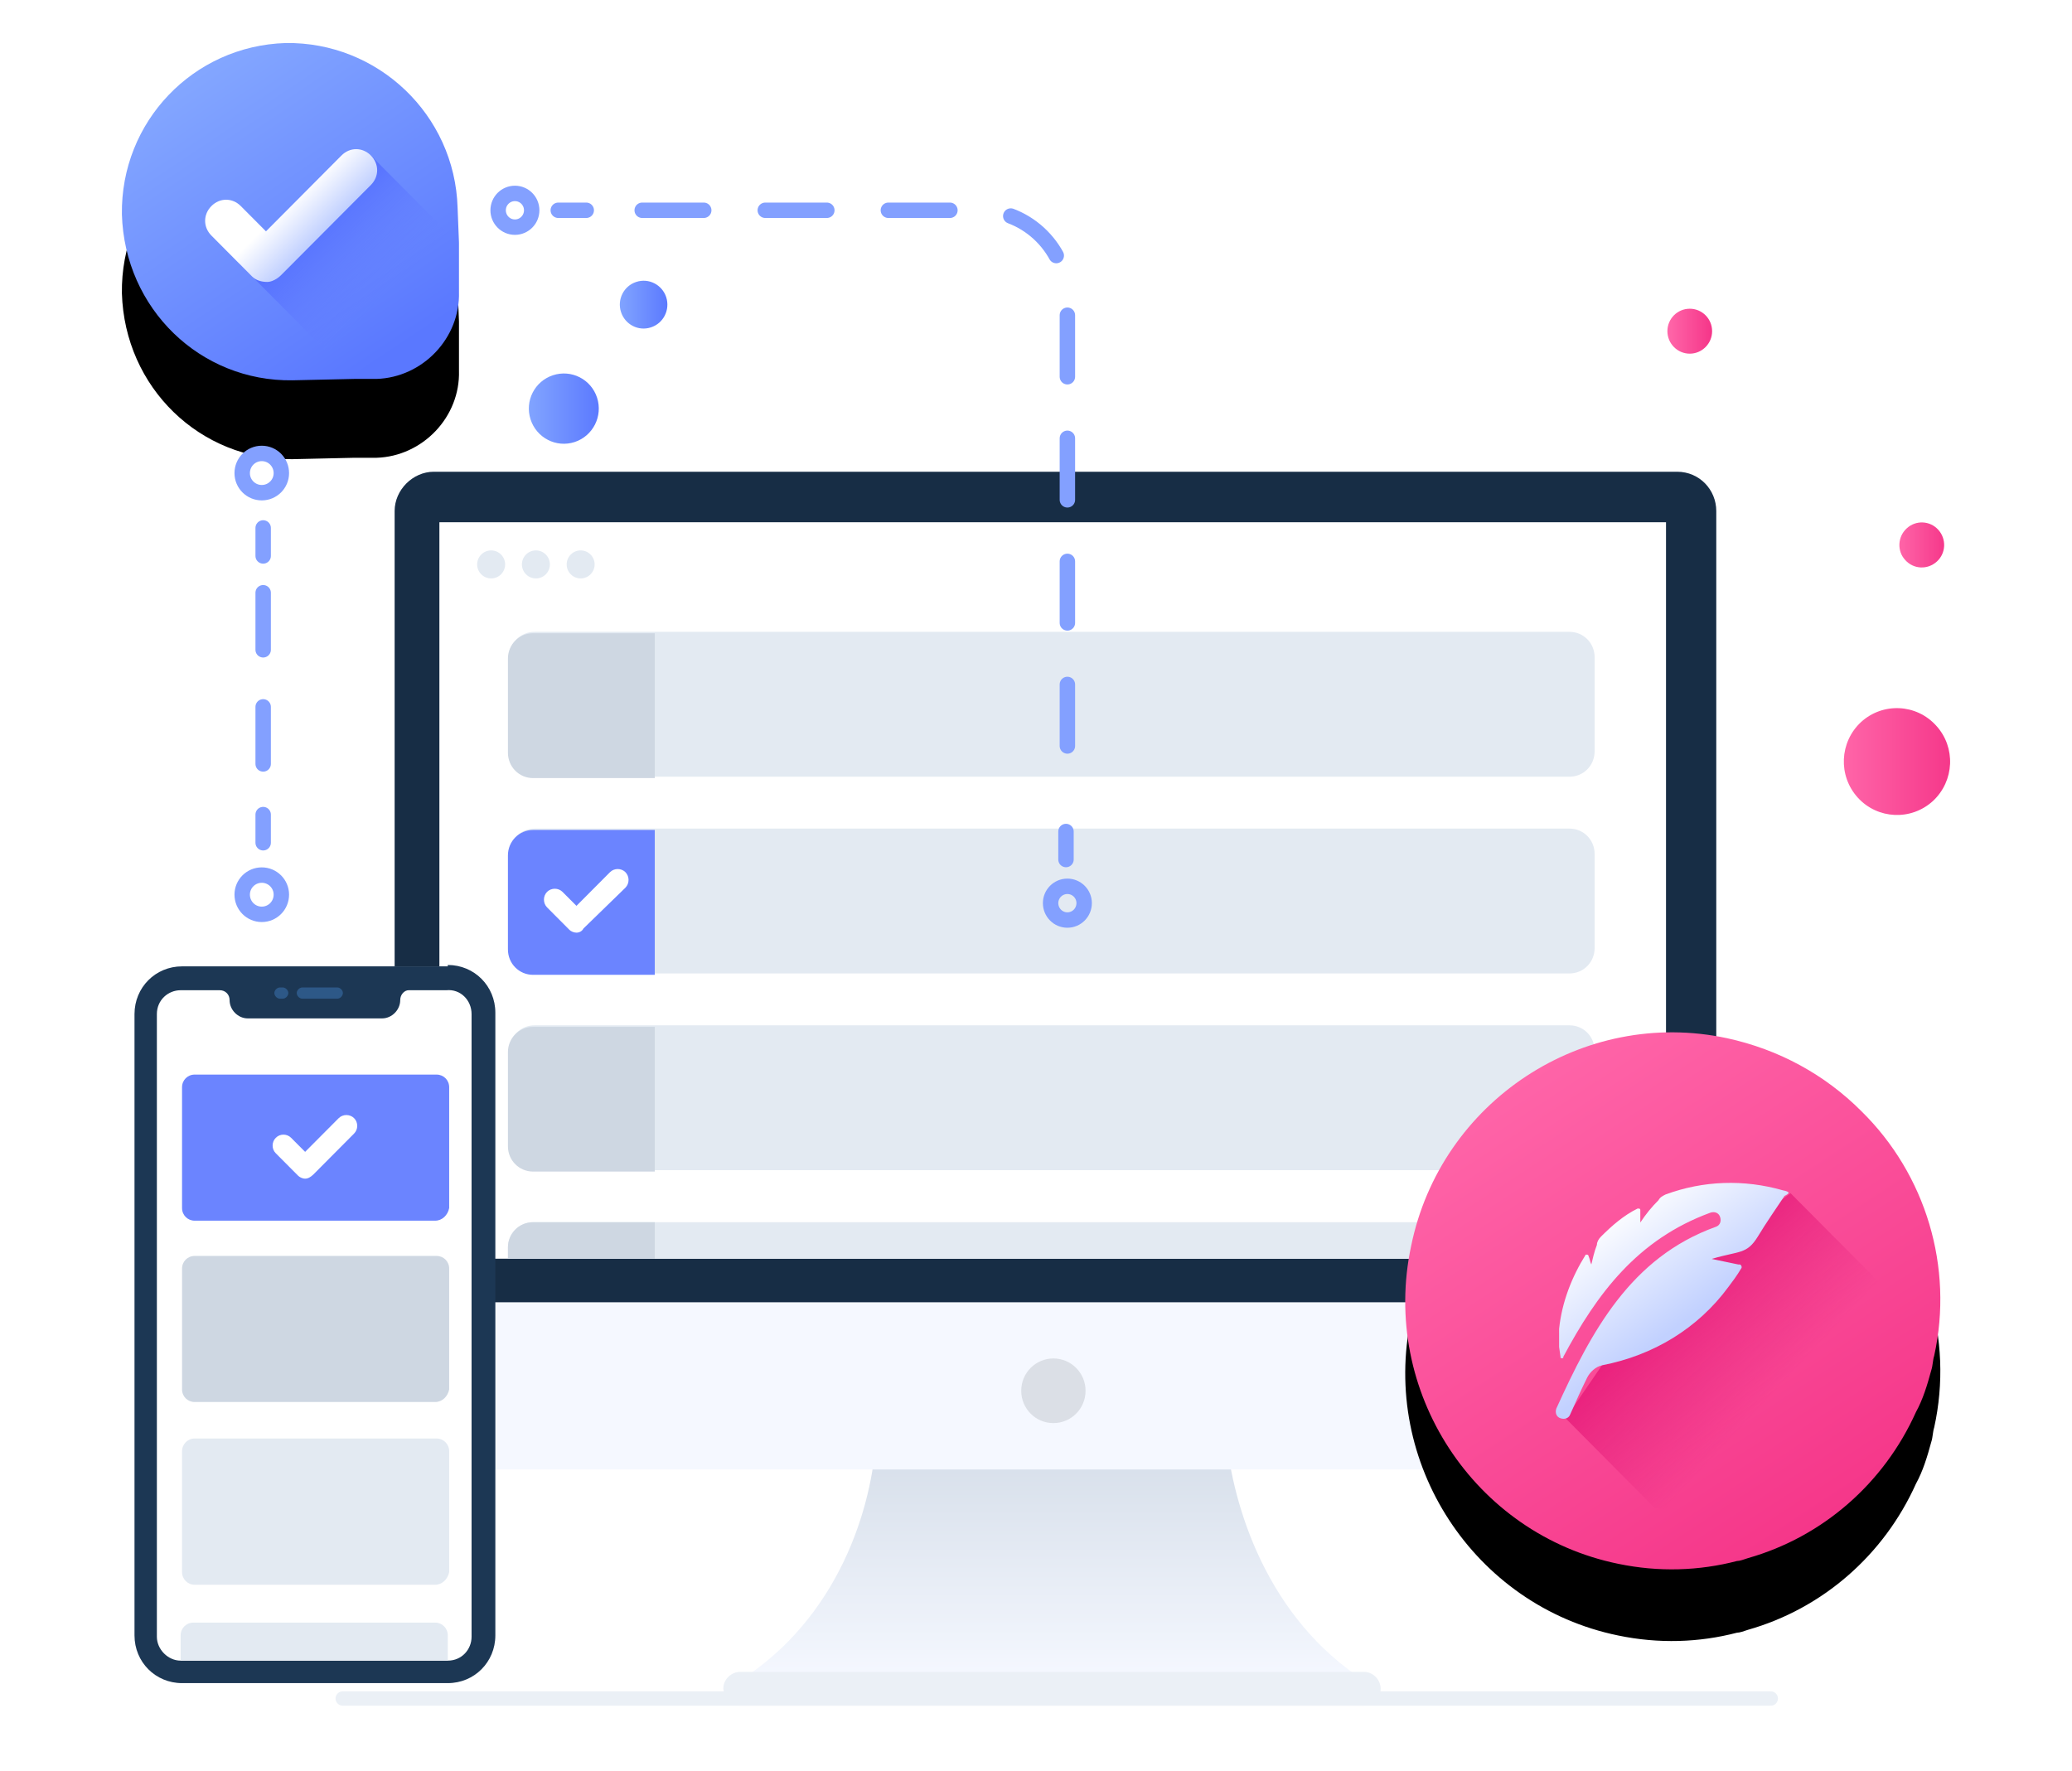 <?xml version="1.0" encoding="UTF-8"?>
<svg width="289px" height="247px" viewBox="0 0 289 247" version="1.1" xmlns="http://www.w3.org/2000/svg" xmlns:xlink="http://www.w3.org/1999/xlink">
    <title>illustration-sign-in@3x</title>
    <defs>
        <linearGradient x1="50.11%" y1="96.543%" x2="50.11%" y2="7.446%" id="linearGradient-1">
            <stop stop-color="#F5F8FF" offset="0%"></stop>
            <stop stop-color="#D8E0EB" offset="99.13%"></stop>
        </linearGradient>
        <linearGradient x1="1.385%" y1="48.658%" x2="98.615%" y2="48.658%" id="linearGradient-2">
            <stop stop-color="#83A6FF" offset="0%"></stop>
            <stop stop-color="#5A78FF" offset="100%"></stop>
        </linearGradient>
        <linearGradient x1="1.385%" y1="48.658%" x2="98.615%" y2="48.658%" id="linearGradient-3">
            <stop stop-color="#83A6FF" offset="0%"></stop>
            <stop stop-color="#5A78FF" offset="100%"></stop>
        </linearGradient>
        <linearGradient x1="2.128%" y1="51.007%" x2="99.358%" y2="51.007%" id="linearGradient-4">
            <stop stop-color="#FF66A9" offset="0%"></stop>
            <stop stop-color="#F53689" offset="100%"></stop>
        </linearGradient>
        <linearGradient x1="2.128%" y1="51.007%" x2="99.358%" y2="51.007%" id="linearGradient-5">
            <stop stop-color="#FF66A9" offset="0%"></stop>
            <stop stop-color="#F53689" offset="100%"></stop>
        </linearGradient>
        <linearGradient x1="1.724%" y1="48.973%" x2="98.621%" y2="48.973%" id="linearGradient-6">
            <stop stop-color="#FF66A9" offset="0%"></stop>
            <stop stop-color="#F53689" offset="100%"></stop>
        </linearGradient>
        <linearGradient x1="23.352%" y1="8.873%" x2="78.573%" y2="92.478%" id="linearGradient-7">
            <stop stop-color="#FF66A9" offset="0%"></stop>
            <stop stop-color="#F53689" offset="100%"></stop>
        </linearGradient>
        <path d="M252.777,183.122 C252.583,183.702 252.583,184.496 252.39,185.076 C251.809,187.223 251.207,189.199 250.239,190.96 C245.745,200.966 237.164,208.396 226.82,211.338 C226.24,211.531 225.659,211.746 225.272,211.746 C220.003,213.12 214.347,213.314 208.692,212.133 C188.585,208.01 175.525,188.018 179.817,167.833 C183.918,147.626 203.81,134.506 223.896,138.822 C231.121,140.39 237.551,143.911 242.627,149.001 C251.616,157.826 255.508,170.775 252.777,183.122 Z" id="path-8"></path>
        <filter x="-42.9%" y="-29.4%" width="185.8%" height="185.4%" filterUnits="objectBoundingBox" id="filter-9">
            <feOffset dx="0" dy="10" in="SourceAlpha" result="shadowOffsetOuter1"></feOffset>
            <feGaussianBlur stdDeviation="9" in="shadowOffsetOuter1" result="shadowBlurOuter1"></feGaussianBlur>
            <feColorMatrix values="0 0 0 0 0.969   0 0 0 0 0.255   0 0 0 0 0.565  0 0 0 0.3 0" type="matrix" in="shadowBlurOuter1"></feColorMatrix>
        </filter>
        <linearGradient x1="28.484%" y1="22.974%" x2="68.497%" y2="60.498%" id="linearGradient-10">
            <stop stop-color="#E81778" offset="0%"></stop>
            <stop stop-color="#E01F79" stop-opacity="0" offset="100%"></stop>
        </linearGradient>
        <linearGradient x1="55.305%" y1="59.656%" x2="22.477%" y2="13.957%" id="linearGradient-11">
            <stop stop-color="#C2D1FF" offset="1.132%"></stop>
            <stop stop-color="#FFFFFF" offset="100%"></stop>
        </linearGradient>
        <linearGradient x1="23.281%" y1="9.124%" x2="78.837%" y2="92.468%" id="linearGradient-12">
            <stop stop-color="#83A6FF" offset="0%"></stop>
            <stop stop-color="#5A78FF" offset="100%"></stop>
        </linearGradient>
        <path d="M47.017,34.702 C47.213,41.165 41.946,46.662 35.507,46.856 L32.387,46.856 L23.802,47.049 C10.927,47.242 0.394,37.064 0.003,23.92 C-0.191,10.982 9.953,0.396 22.828,0.003 C35.703,-0.193 46.432,10.001 46.823,22.939 L47.017,27.841 L47.017,34.702 Z" id="path-13"></path>
        <filter x="-65.9%" y="-42.5%" width="231.9%" height="231.8%" filterUnits="objectBoundingBox" id="filter-14">
            <feOffset dx="0" dy="11" in="SourceAlpha" result="shadowOffsetOuter1"></feOffset>
            <feGaussianBlur stdDeviation="8.5" in="shadowOffsetOuter1" result="shadowBlurOuter1"></feGaussianBlur>
            <feColorMatrix values="0 0 0 0 0.114   0 0 0 0 0.294   0 0 0 0 1  0 0 0 0.22 0" type="matrix" in="shadowBlurOuter1"></feColorMatrix>
        </filter>
        <linearGradient x1="29.615%" y1="23.086%" x2="67.31%" y2="61.144%" id="linearGradient-15">
            <stop stop-color="#4F6AFF" offset="0%"></stop>
            <stop stop-color="#657EFF" stop-opacity="0" offset="100%"></stop>
        </linearGradient>
        <linearGradient x1="71.833%" y1="57.876%" x2="49.338%" y2="40.646%" id="linearGradient-16">
            <stop stop-color="#C2D1FF" offset="1.132%"></stop>
            <stop stop-color="#FFFFFF" offset="100%"></stop>
        </linearGradient>
    </defs>
    <g id="🧰-Admin-Panel" stroke="none" stroke-width="1" fill="none" fill-rule="evenodd">
        <g id="0.Sign-In" transform="translate(-127, -382)">
            <g id="sidebar" transform="translate(0, 112)">
                <g id="illustration-sign-in" transform="translate(144, 276)">
                    <line x1="30.802" y1="230.926" x2="229.985" y2="230.926" id="Path" stroke="#EBF0F6" stroke-width="2" stroke-linecap="round" stroke-linejoin="round"></line>
                    <path d="M174.795,229.359 C159.967,229.767 142.215,229.359 129.731,229.166 C117.246,229.552 99.493,229.767 84.668,229.359 C99.298,220.941 104.371,205.459 105.151,195.259 L154.116,195.259 C155.286,205.244 160.359,220.941 174.795,229.359 Z" id="Path" fill="url(#linearGradient-1)" fill-rule="nonzero"></path>
                    <path d="M86.229,231.914 L173.234,231.914 C174.404,231.914 175.573,230.926 175.573,229.552 C175.573,228.392 174.599,227.211 173.234,227.211 L86.229,227.211 C85.057,227.211 83.887,228.199 83.887,229.552 C84.083,230.926 85.057,231.914 86.229,231.914 Z" id="Path" fill="#EBF0F6" fill-rule="nonzero"></path>
                    <path d="M222.383,65.28 L222.383,193.498 C222.383,196.633 219.867,198.974 216.921,198.974 L43.505,198.974 C40.58,198.974 38.043,196.44 38.043,193.498 L38.043,65.28 C38.043,62.338 40.58,59.804 43.505,59.804 L216.921,59.804 C220.061,59.804 222.383,62.338 222.383,65.28 Z" id="Path" fill="#F5F8FF" fill-rule="nonzero"></path>
                    <path d="M222.383,65.28 L222.383,175.654 L38.043,175.654 L38.043,65.28 C38.043,62.338 40.58,59.804 43.505,59.804 L216.921,59.804 C220.061,59.804 222.383,62.338 222.383,65.28 Z" id="Path" fill="#172D45" fill-rule="nonzero"></path>
                    <polygon id="Path" fill="#FFFFFF" fill-rule="nonzero" points="215.373 66.848 44.286 66.848 44.286 169.577 215.373 169.577"></polygon>
                    <path d="M129.925,192.51 C132.404,192.51 134.413,190.492 134.413,188.001 C134.413,185.51 132.404,183.491 129.925,183.491 C127.447,183.491 125.439,185.51 125.439,188.001 C125.439,190.492 127.447,192.51 129.925,192.51 Z" id="Path" fill="#DBDFE6" fill-rule="nonzero"></path>
                    <path d="M63.148,55.66 C65.709,54.822 67.111,52.052 66.279,49.475 C65.447,46.899 62.694,45.503 60.133,46.34 C57.571,47.178 56.169,49.926 57.002,52.503 C57.834,55.08 60.586,56.497 63.148,55.66 Z" id="Path" fill="url(#linearGradient-2)" fill-rule="nonzero"></path>
                    <path d="M73.793,39.662 C75.535,39.104 76.489,37.214 75.922,35.453 C75.356,33.714 73.485,32.748 71.743,33.327 C70.001,33.886 69.049,35.775 69.614,37.515 C70.18,39.276 72.051,40.242 73.793,39.662 Z" id="Path" fill="url(#linearGradient-3)" fill-rule="nonzero"></path>
                    <path d="M252.598,105.736 C255.608,102.944 255.823,98.242 253.049,95.214 C250.297,92.165 245.609,91.95 242.576,94.72 C239.566,97.512 239.351,102.214 242.125,105.264 C244.877,108.291 249.565,108.506 252.598,105.736 Z" id="Path" fill="url(#linearGradient-4)" fill-rule="nonzero"></path>
                    <path d="M253.157,72.323 C254.426,71.164 254.512,69.188 253.35,67.9 C252.189,66.611 250.211,66.525 248.942,67.706 C247.673,68.866 247.566,70.863 248.748,72.13 C249.91,73.418 251.867,73.504 253.157,72.323 Z" id="Path" fill="url(#linearGradient-5)" fill-rule="nonzero"></path>
                    <path d="M218.684,43.334 C220.405,43.334 221.803,41.917 221.803,40.199 C221.803,38.46 220.405,37.064 218.684,37.064 C216.964,37.064 215.566,38.46 215.566,40.199 C215.566,41.917 216.964,43.334 218.684,43.334 Z" id="Path" fill="url(#linearGradient-6)" fill-rule="nonzero"></path>
                    <path d="M205.416,85.68 L205.416,98.8 C205.416,100.776 203.867,102.343 201.911,102.343 L57.552,102.343 C55.602,102.343 54.04,100.776 54.04,98.8 L54.04,85.68 C54.04,83.704 55.602,82.137 57.552,82.137 L201.911,82.137 C203.867,82.137 205.416,83.704 205.416,85.68 Z" id="Path" fill="#E3EAF2" fill-rule="nonzero"></path>
                    <path d="M74.328,82.137 L74.328,102.536 L57.356,102.536 C55.406,102.536 53.845,100.969 53.845,98.993 L53.845,85.873 C53.845,83.897 55.406,82.33 57.356,82.33 L74.328,82.33 L74.328,82.137 Z" id="Path" fill="#CED7E2" fill-rule="nonzero"></path>
                    <path d="M205.416,113.123 L205.416,126.243 C205.416,128.219 203.867,129.786 201.911,129.786 L57.552,129.786 C55.602,129.786 54.04,128.219 54.04,126.243 L54.04,113.123 C54.04,111.147 55.602,109.58 57.552,109.58 L201.911,109.58 C203.867,109.58 205.416,111.147 205.416,113.123 Z" id="Path" fill="#E3EAF2" fill-rule="nonzero"></path>
                    <path d="M74.328,109.58 L74.328,129.98 L57.356,129.98 C55.406,129.98 53.845,128.412 53.845,126.436 L53.845,113.316 C53.845,111.362 55.406,109.773 57.356,109.773 L74.328,109.773 L74.328,109.58 Z" id="Path" fill="#6B84FF" fill-rule="nonzero"></path>
                    <path d="M63.404,124.096 C63.014,124.096 62.623,123.903 62.429,123.709 L59.307,120.574 C58.722,119.973 58.722,119.007 59.307,118.405 C59.892,117.826 60.868,117.826 61.453,118.405 L63.404,120.359 L68.085,115.657 C68.67,115.077 69.646,115.077 70.231,115.657 C70.816,116.258 70.816,117.224 70.231,117.826 L64.38,123.516 C64.184,123.903 63.795,124.096 63.404,124.096 Z" id="Path" fill="#FFFFFF" fill-rule="nonzero"></path>
                    <path d="M205.416,140.566 L205.416,153.686 C205.416,155.662 203.867,157.229 201.911,157.229 L57.552,157.229 C55.602,157.229 54.04,155.662 54.04,153.686 L54.04,140.566 C54.04,138.59 55.602,137.023 57.552,137.023 L201.911,137.023 C203.867,137.023 205.416,138.59 205.416,140.566 Z" id="Path" fill="#E3EAF2" fill-rule="nonzero"></path>
                    <path d="M74.328,137.023 L74.328,157.423 L57.356,157.423 C55.406,157.423 53.845,155.855 53.845,153.901 L53.845,140.759 C53.845,138.805 55.406,137.238 57.356,137.238 L74.328,137.238 L74.328,137.023 Z" id="Path" fill="#CED7E2" fill-rule="nonzero"></path>
                    <path d="M205.416,168.009 L205.416,169.577 L53.845,169.577 L53.845,168.009 C53.845,166.055 55.406,164.487 57.356,164.487 L201.717,164.487 C203.867,164.487 205.416,166.055 205.416,168.009 Z" id="Path" fill="#E3EAF2" fill-rule="nonzero"></path>
                    <path d="M74.328,164.487 L74.328,169.577 L53.845,169.577 L53.845,168.009 C53.845,166.055 55.406,164.487 57.356,164.487 L74.328,164.487 Z" id="Path" fill="#CED7E2" fill-rule="nonzero"></path>
                    <path d="M52.09,222.315 C52.09,226.03 49.163,228.972 45.456,228.972 L8.392,228.972 C4.684,228.972 1.76,226.03 1.76,222.315 L1.76,135.455 C1.76,131.74 4.684,128.798 8.392,128.798 L45.262,128.798 C48.967,128.798 51.894,131.74 51.894,135.455 L51.894,222.315 L52.09,222.315 Z" id="Path" fill="#FFFFFF" fill-rule="nonzero"></path>
                    <path d="M45.456,128.605 C49.163,128.605 52.09,131.547 52.09,135.262 L52.09,222.122 C52.09,225.837 49.163,228.779 45.456,228.779 L8.392,228.779 C4.684,228.779 1.76,225.837 1.76,222.122 L1.76,135.455 C1.76,131.74 4.684,128.798 8.392,128.798 L45.456,128.798 L45.456,128.605 Z" id="Path" fill="#1C3754" fill-rule="nonzero"></path>
                    <path d="M48.774,135.455 L48.774,222.315 C48.774,224.076 47.408,225.644 45.456,225.644 L45.262,225.644 L8.392,225.644 L8.196,225.644 C6.441,225.644 4.88,224.076 4.88,222.315 L4.88,135.455 C4.88,133.501 6.441,132.127 8.196,132.127 L13.658,132.127 C14.439,132.127 15.024,132.728 15.024,133.501 C15.024,134.875 16.194,136.057 17.559,136.057 L36.288,136.057 C37.654,136.057 38.823,134.875 38.823,133.501 C38.823,132.728 39.408,132.127 39.993,132.127 L45.262,132.127 C47.213,131.934 48.774,133.501 48.774,135.455 Z" id="Path" fill="#FFFFFF" fill-rule="nonzero"></path>
                    <path d="M30.045,133.308 L25.168,133.308 C24.779,133.308 24.387,132.921 24.387,132.513 C24.387,132.127 24.779,131.74 25.168,131.74 L30.045,131.74 C30.437,131.74 30.826,132.127 30.826,132.513 C30.826,132.921 30.437,133.308 30.045,133.308 Z" id="Path" fill="#2D5887" fill-rule="nonzero"></path>
                    <path d="M22.437,133.308 L22.047,133.308 C21.656,133.308 21.267,132.921 21.267,132.513 C21.267,132.127 21.656,131.74 22.047,131.74 L22.437,131.74 C22.828,131.74 23.217,132.127 23.217,132.513 C23.217,132.921 22.828,133.308 22.437,133.308 Z" id="Path" fill="#2D5887" fill-rule="nonzero"></path>
                    <path d="M43.701,164.273 L10.147,164.273 C9.172,164.273 8.392,163.5 8.392,162.512 L8.392,145.655 C8.392,144.667 9.172,143.894 10.147,143.894 L43.896,143.894 C44.871,143.894 45.651,144.667 45.651,145.655 L45.651,162.512 C45.458,163.5 44.677,164.273 43.701,164.273 Z" id="Path" fill="#6B84FF" fill-rule="nonzero"></path>
                    <path d="M25.559,158.41 C25.168,158.41 24.779,158.196 24.583,158.002 L21.463,154.867 C20.878,154.288 20.878,153.3 21.463,152.72 C22.047,152.119 23.022,152.119 23.609,152.72 L25.559,154.674 L30.241,149.971 C30.826,149.392 31.802,149.392 32.387,149.971 C32.972,150.551 32.972,151.539 32.387,152.119 L26.729,157.809 C26.34,158.196 25.948,158.41 25.559,158.41 Z" id="Path" fill="#FFFFFF" fill-rule="nonzero"></path>
                    <path d="M43.701,189.568 L10.147,189.568 C9.172,189.568 8.392,188.795 8.392,187.808 L8.392,170.951 C8.392,169.963 9.172,169.19 10.147,169.19 L43.896,169.19 C44.871,169.19 45.651,169.963 45.651,170.951 L45.651,187.808 C45.458,188.795 44.677,189.568 43.701,189.568 Z" id="Path" fill="#CED7E2" fill-rule="nonzero"></path>
                    <path d="M43.701,215.057 L10.147,215.057 C9.172,215.057 8.392,214.263 8.392,213.297 L8.392,196.44 C8.392,195.452 9.172,194.658 10.147,194.658 L43.896,194.658 C44.871,194.658 45.651,195.452 45.651,196.44 L45.651,213.297 C45.456,214.263 44.677,215.057 43.701,215.057 Z" id="Path" fill="#E3EAF2" fill-rule="nonzero"></path>
                    <path d="M45.458,222.122 L45.458,225.644 L45.262,225.644 L8.392,225.644 L8.196,225.644 L8.196,222.122 C8.196,221.134 8.977,220.34 9.953,220.34 L43.701,220.34 C44.677,220.34 45.458,221.134 45.458,222.122 Z" id="Path" fill="#E3EAF2" fill-rule="nonzero"></path>
                    <path d="M51.505,74.685 C52.582,74.685 53.455,73.805 53.455,72.731 C53.455,71.658 52.582,70.777 51.505,70.777 C50.428,70.777 49.552,71.658 49.552,72.731 C49.552,73.805 50.428,74.685 51.505,74.685 Z" id="Path" fill="#E3EAF2" fill-rule="nonzero"></path>
                    <path d="M57.748,74.685 C58.825,74.685 59.698,73.805 59.698,72.731 C59.698,71.658 58.825,70.777 57.748,70.777 C56.67,70.777 55.795,71.658 55.795,72.731 C55.795,73.805 56.67,74.685 57.748,74.685 Z" id="Path" fill="#E3EAF2" fill-rule="nonzero"></path>
                    <path d="M63.989,74.685 C65.066,74.685 65.939,73.805 65.939,72.731 C65.939,71.658 65.066,70.777 63.989,70.777 C62.911,70.777 62.038,71.658 62.038,72.731 C62.038,73.805 62.911,74.685 63.989,74.685 Z" id="Path" fill="#E3EAF2" fill-rule="nonzero"></path>
                    <g id="Path" fill-rule="nonzero">
                        <use fill="black" fill-opacity="1" filter="url(#filter-9)" xlink:href="#path-8"></use>
                        <use fill="url(#linearGradient-7)" xlink:href="#path-8"></use>
                    </g>
                    <g id="Group-3" transform="translate(200, 159)" fill-rule="nonzero">
                        <path d="M45.371,14.143 C45.371,15.495 45.371,16.847 45.179,18.199 C44.989,19.16 44.989,20.316 44.607,21.277 C42.311,33.801 32.362,43.052 20.693,44.973 C18.398,45.364 16.102,45.56 13.806,45.364 L1.371,32.84 L12.467,16.651 L24.328,7.596 L32.746,1.441 L45.371,14.143 Z" id="Path" fill="url(#linearGradient-10)"></path>
                        <path d="M31.703,1.045 C26.237,-0.522 20.574,-0.324 15.304,1.621 C14.912,1.819 14.521,2.017 14.327,2.414 C13.351,3.386 12.568,4.359 11.788,5.529 C11.788,4.953 11.788,4.359 11.788,3.782 C11.788,3.584 11.594,3.584 11.594,3.584 C11.594,3.584 11.594,3.584 11.398,3.584 C9.445,4.557 7.882,5.926 6.322,7.474 C5.931,7.871 5.735,8.267 5.735,8.645 C5.345,9.636 5.149,10.608 4.955,11.383 C4.759,10.986 4.759,10.608 4.565,10.212 C4.565,10.014 4.369,10.014 4.369,10.014 C4.369,10.014 4.369,10.014 4.173,10.014 C2.222,13.13 0.855,16.642 0.463,20.352 C0.463,21.144 0.463,22.117 0.463,22.891 L0.659,24.26 C0.659,24.458 0.659,24.458 0.855,24.458 C1.049,24.458 1.049,24.458 1.049,24.26 C5.735,15.471 11.398,7.871 21.551,4.161 C22.137,3.962 22.723,4.161 22.917,4.755 C23.113,5.331 22.917,5.926 22.331,6.124 C10.421,10.41 4.955,20.748 0.073,31.482 C-0.121,32.058 0.073,32.653 0.659,32.833 C1.245,33.031 1.83,32.833 2.026,32.257 C2.806,30.492 3.588,28.745 4.369,27.178 C4.759,26.403 5.539,25.629 6.516,25.431 C13.545,24.062 19.794,20.352 24.09,14.498 C24.674,13.724 25.26,12.95 25.846,11.959 C26.041,11.779 25.846,11.383 25.65,11.383 C25.65,11.383 25.65,11.383 25.456,11.383 L21.747,10.608 C25.65,9.438 26.627,10.014 28.19,7.474 C29.36,5.529 30.727,3.584 31.899,1.819 C32.68,1.441 32.68,1.243 31.703,1.045 Z" id="Path" fill="url(#linearGradient-11)"></path>
                    </g>
                    <g id="Path" fill-rule="nonzero">
                        <use fill="black" fill-opacity="1" filter="url(#filter-14)" xlink:href="#path-13"></use>
                        <use fill="url(#linearGradient-12)" xlink:href="#path-13"></use>
                    </g>
                    <path d="M47.017,34.702 C47.213,41.165 41.946,46.662 35.507,46.856 L32.387,46.856 L16.389,30.772 L30.045,18.431 L34.727,15.687 L46.823,27.841 L47.017,34.702 Z" id="Path" fill="url(#linearGradient-15)" fill-rule="nonzero"></path>
                    <path d="M20.29,33.327 C19.512,33.327 18.731,33.134 18.146,32.554 L12.488,26.86 C11.319,25.685 11.319,23.92 12.488,22.743 C13.658,21.566 15.415,21.566 16.585,22.743 L20.097,26.271 L30.63,15.687 C31.802,14.51 33.557,14.51 34.727,15.687 C35.899,16.862 35.899,18.627 34.727,19.803 L22.243,32.34 C21.656,32.941 20.878,33.327 20.29,33.327 Z" id="Path" fill="url(#linearGradient-16)" fill-rule="nonzero"></path>
                    <line x1="19.706" y1="111.555" x2="19.706" y2="107.626" id="Path" stroke="#83A0FF" stroke-width="2.151" stroke-linecap="round" stroke-linejoin="round"></line>
                    <line x1="19.706" y1="100.561" x2="19.706" y2="75.093" id="Path" stroke="#83A0FF" stroke-width="2.151" stroke-linecap="round" stroke-linejoin="round" stroke-dasharray="7.96"></line>
                    <line x1="19.706" y1="71.55" x2="19.706" y2="67.642" id="Path" stroke="#83A0FF" stroke-width="2.151" stroke-linecap="round" stroke-linejoin="round"></line>
                    <path d="M19.512,121.54 C21.02,121.54 22.243,120.316 22.243,118.792 C22.243,117.289 21.02,116.065 19.512,116.065 C18.002,116.065 16.781,117.289 16.781,118.792 C16.781,120.316 18.002,121.54 19.512,121.54 Z" id="Path" stroke="#83A0FF" stroke-width="2.151"></path>
                    <path d="M19.512,62.725 C21.02,62.725 22.243,61.501 22.243,59.997 C22.243,58.473 21.02,57.249 19.512,57.249 C18.002,57.249 16.781,58.473 16.781,59.997 C16.781,61.501 18.002,62.725 19.512,62.725 Z" id="Path" stroke="#83A0FF" stroke-width="2.151"></path>
                    <line x1="60.868" y1="23.332" x2="64.769" y2="23.332" id="Path" stroke="#83A0FF" stroke-width="2.151" stroke-linecap="round" stroke-linejoin="round"></line>
                    <path d="M72.573,23.332 L119.587,23.332 C126.415,23.332 131.878,28.818 131.878,35.69 L131.878,106.251" id="Path" stroke="#83A0FF" stroke-width="2.151" stroke-linecap="round" stroke-linejoin="round" stroke-dasharray="8.584"></path>
                    <line x1="131.682" y1="109.988" x2="131.682" y2="113.896" id="Path" stroke="#83A0FF" stroke-width="2.151" stroke-linecap="round" stroke-linejoin="round"></line>
                    <path d="M54.821,25.685 C56.113,25.685 57.161,24.631 57.161,23.332 C57.161,22.032 56.113,20.98 54.821,20.98 C53.529,20.98 52.479,22.032 52.479,23.332 C52.479,24.631 53.529,25.685 54.821,25.685 Z" id="Path" stroke="#83A0FF" stroke-width="2.151"></path>
                    <path d="M131.878,122.335 C133.17,122.335 134.217,121.283 134.217,119.973 C134.217,118.684 133.17,117.632 131.878,117.632 C130.583,117.632 129.536,118.684 129.536,119.973 C129.536,121.283 130.583,122.335 131.878,122.335 Z" id="Path" stroke="#83A0FF" stroke-width="2.151"></path>
                </g>
            </g>
        </g>
    </g>
</svg>
